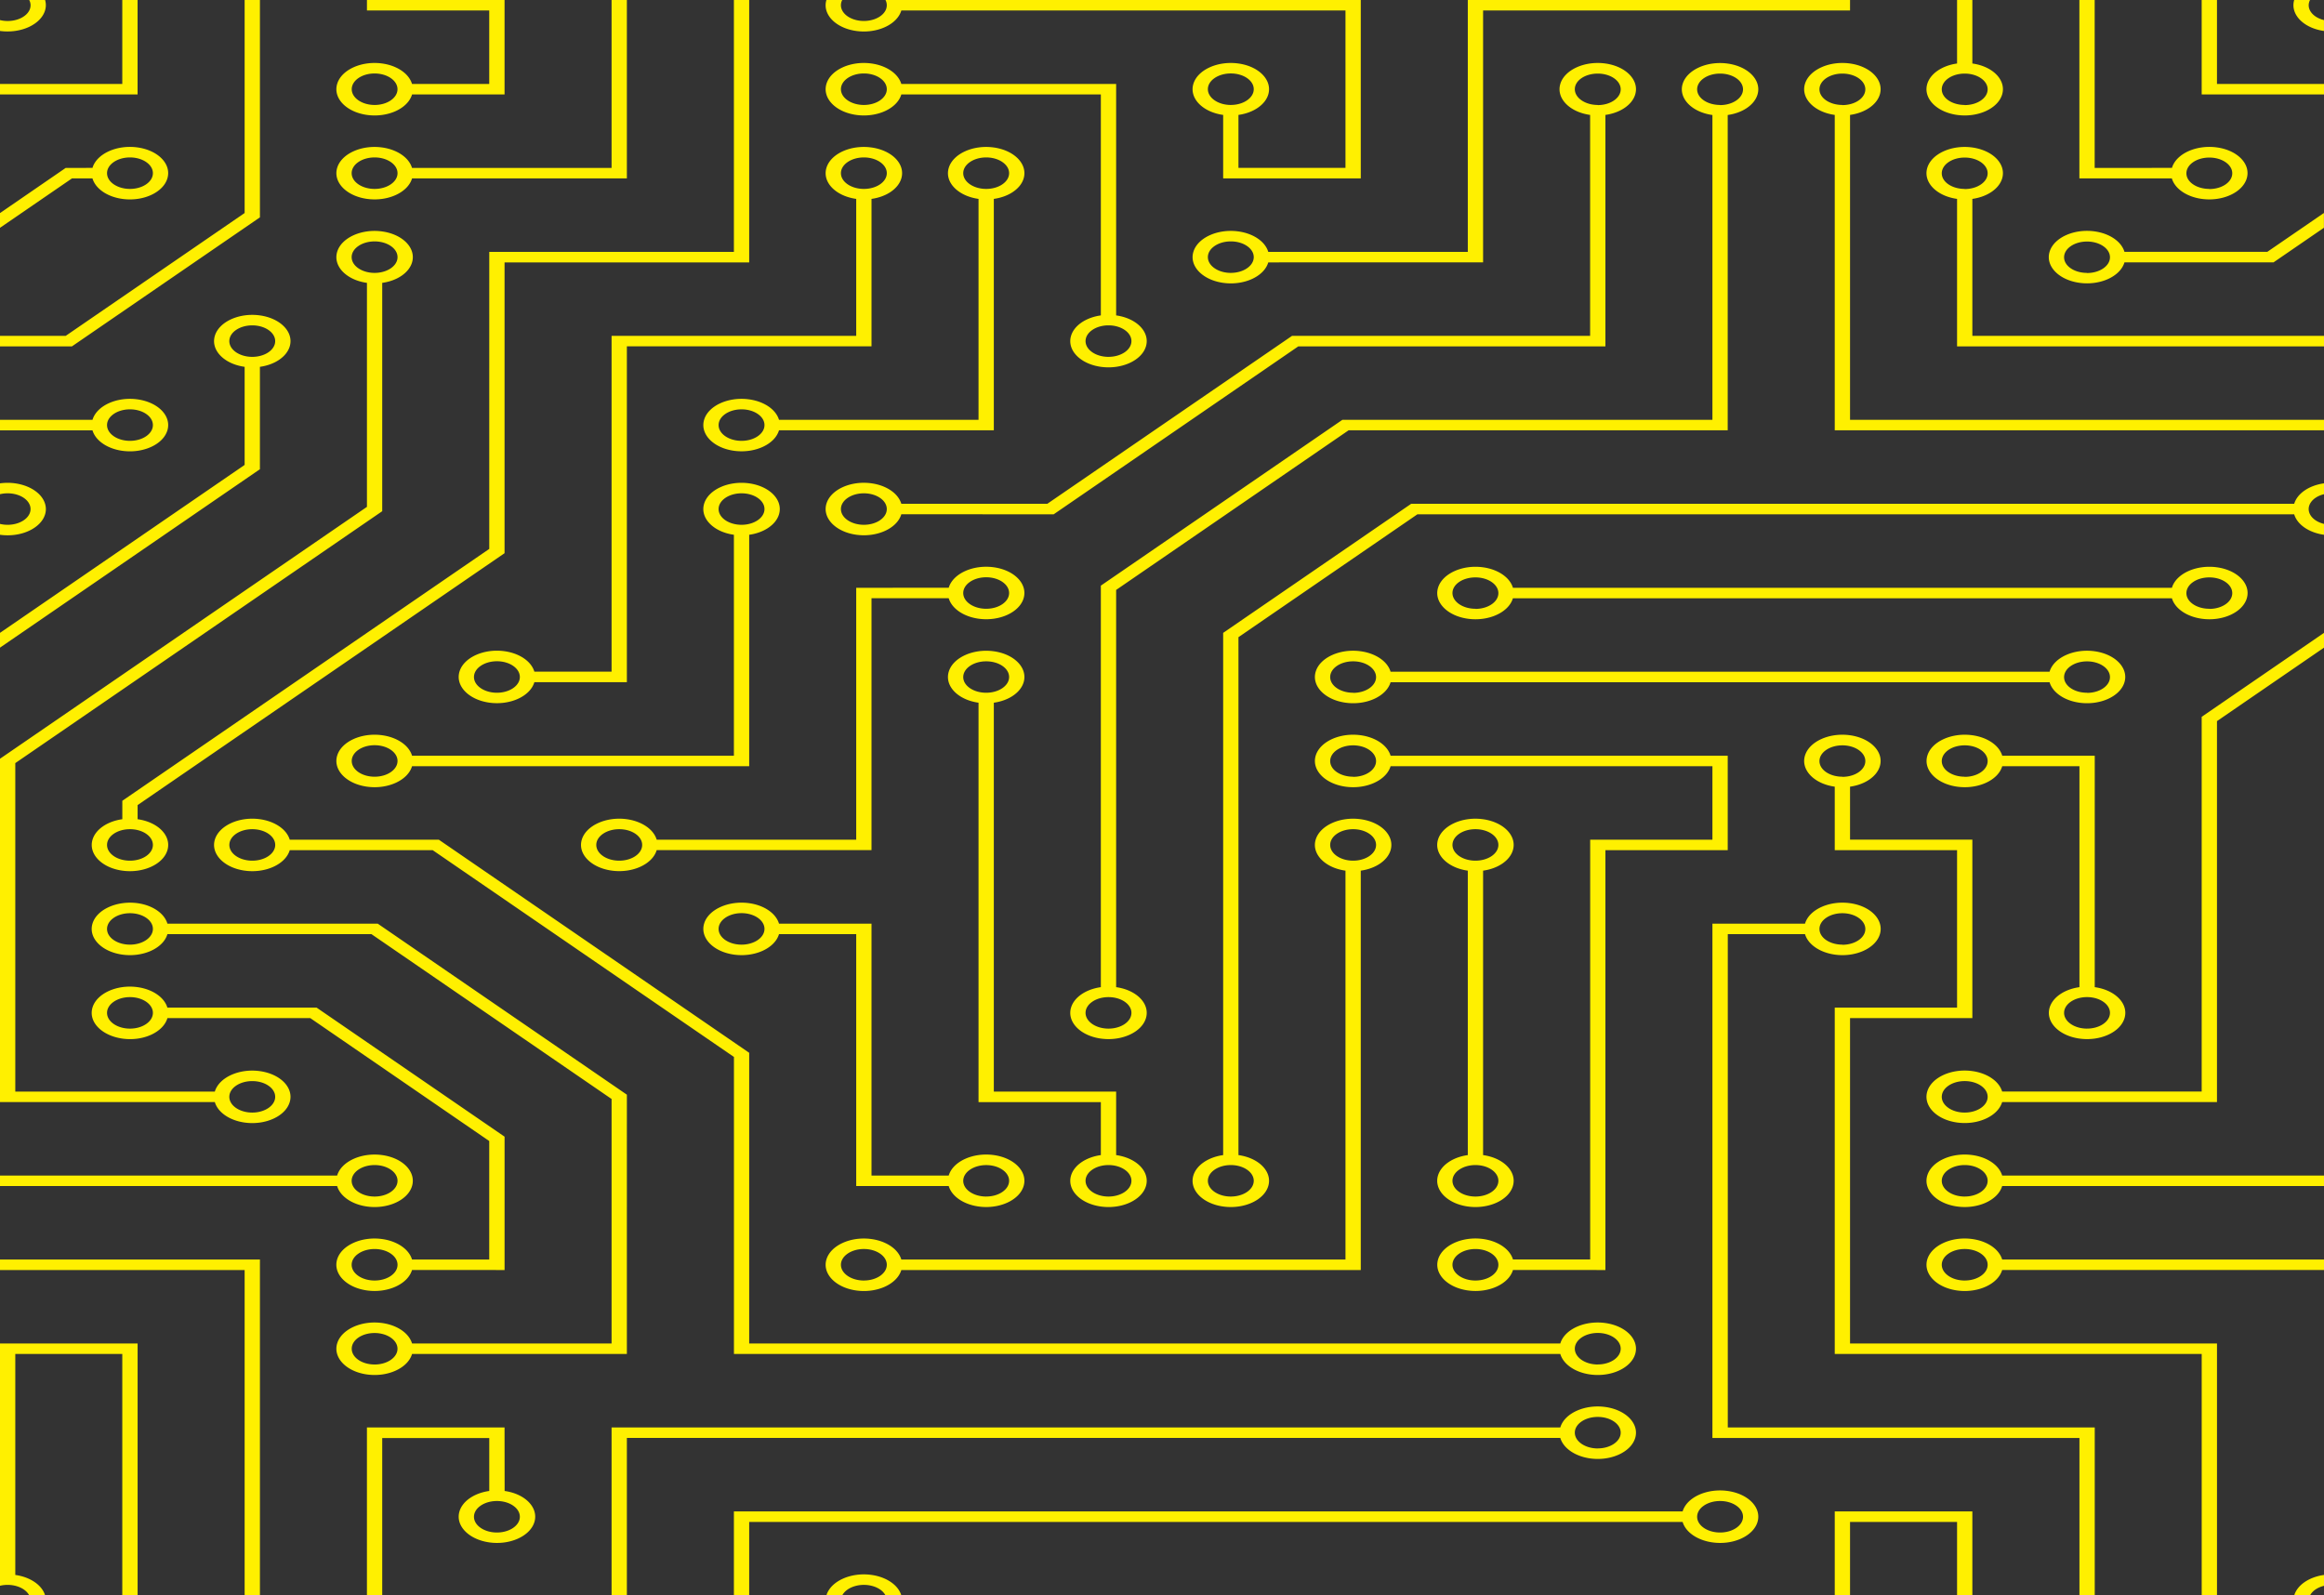<svg id="Layer_1" data-name="Layer 1" xmlns="http://www.w3.org/2000/svg" viewBox="0 0 1448.36 994.41"><rect x="0" y="0" width="1448.36" height="994.41" fill="#333333" stroke="none"/><defs><style>.cls-1{fill:#fff000;}</style></defs><path class="cls-1" d="M208.9,733.52c2.63-8.85,15.22-14.56,28.11-12.76s21.2,10.45,18.57,19.3-15.21,14.56-28.1,12.75c-9.36-1.31-16.67-6.33-18.58-12.75H-1.21v-6.54Zm762.3,157c2.63-8.85,15.21-14.56,28.1-12.75s21.21,10.44,18.58,19.29-15.21,14.56-28.11,12.76c-9.35-1.32-16.66-6.34-18.57-12.76H389.47v-6.54Zm275.38-150.47c-2.63,8.85-15.22,14.56-28.11,12.75s-21.2-10.44-18.57-19.29,15.21-14.56,28.1-12.76c9.36,1.31,16.67,6.33,18.58,12.76h200.58v6.54Zm0,52.34c-2.63,8.85-15.22,14.56-28.11,12.75s-21.2-10.44-18.57-19.3,15.21-14.56,28.1-12.75c9.36,1.31,16.67,6.33,18.58,12.75h200.58v6.55Zm29.54-372.91c2.63-8.85,15.21-14.56,28.1-12.75s21.21,10.45,18.58,19.3-15.22,14.56-28.11,12.75c-9.35-1.31-16.66-6.33-18.57-12.75H865.43c-2.63,8.85-15.21,14.56-28.1,12.75s-21.21-10.45-18.58-19.3,15.21-14.56,28.1-12.75c9.36,1.31,16.67,6.33,18.58,12.75ZM56.44,262.48c2.63-8.85,15.22-14.56,28.11-12.75s21.21,10.44,18.57,19.29S87.91,283.58,75,281.78c-9.36-1.31-16.67-6.33-18.58-12.76H-1.21v-6.54ZM941.66,373.7c-2.63,8.85-15.21,14.56-28.11,12.75S892.35,376,895,367.16s15.21-14.56,28.1-12.76c9.36,1.31,16.67,6.33,18.58,12.76h410.69c2.63-8.85,15.21-14.56,28.1-12.76s21.21,10.45,18.58,19.3-15.22,14.56-28.11,12.75c-9.35-1.31-16.66-6.33-18.57-12.75ZM1228,40.38c12.89,1.8,21.2,10.44,18.57,19.29s-15.21,14.56-28.1,12.76-21.21-10.45-18.58-19.3c1.91-6.42,9.22-11.44,18.58-12.75V.8H1228ZM923.08,720.76c12.89,1.81,21.21,10.45,18.57,19.3s-15.21,14.56-28.1,12.75-21.21-10.45-18.58-19.3c1.91-6.42,9.22-11.44,18.58-12.75V543.47c-12.89-1.81-21.21-10.45-18.58-19.3s15.22-14.56,28.11-12.75,21.21,10.44,18.57,19.29c-1.9,6.43-9.22,11.45-18.57,12.76ZM1151.77,72.43V262.48h295.39V269H1142.24V72.43c-12.89-1.8-21.21-10.44-18.58-19.29s15.22-14.56,28.11-12.76,21.2,10.45,18.57,19.3C1168.43,66.1,1161.12,71.12,1151.77,72.43ZM1228,124.77v85.38h219.16v6.54H1218.47V124.77c-12.89-1.81-21.21-10.45-18.58-19.3s15.22-14.56,28.11-12.75,21.2,10.45,18.57,19.3C1244.66,118.44,1237.35,123.46,1228,124.77Zm-609.84,314V681.18h76.23v39.58c12.89,1.81,21.21,10.45,18.58,19.3s-15.22,14.56-28.11,12.75-21.21-10.45-18.57-19.3c1.9-6.42,9.22-11.44,18.57-12.75v-33H608.63V438.79c-12.89-1.8-21.21-10.44-18.57-19.29s15.21-14.56,28.1-12.76,21.21,10.45,18.58,19.3c-1.91,6.42-9.22,11.44-18.58,12.75Zm-28.11-71.63c2.63-8.85,15.21-14.56,28.11-12.76s21.2,10.45,18.57,19.3-15.21,14.56-28.1,12.75c-9.36-1.31-16.67-6.33-18.58-12.75H541.93v157H408.05c-2.63,8.85-15.21,14.56-28.1,12.75S358.74,533,361.37,524.17s15.22-14.56,28.11-12.76c9.35,1.32,16.66,6.34,18.57,12.76H532.4v-157ZM560.51,792.4c-2.63,8.85-15.21,14.56-28.1,12.75s-21.21-10.44-18.58-19.3,15.22-14.56,28.11-12.75c9.35,1.31,16.66,6.33,18.57,12.75H837.32V543.47c-12.89-1.81-21.21-10.45-18.58-19.3s15.22-14.56,28.11-12.75,21.21,10.44,18.58,19.29c-1.91,6.43-9.23,11.45-18.58,12.76V792.4ZM484.28,583.05c-2.63,8.85-15.21,14.56-28.1,12.75S435,585.36,437.6,576.51s15.22-14.56,28.11-12.76c9.35,1.31,16.66,6.33,18.57,12.76h57.65v157h48.12c2.63-8.85,15.21-14.56,28.11-12.76s21.2,10.45,18.57,19.3-15.21,14.56-28.1,12.75c-9.36-1.31-16.67-6.33-18.58-12.75H532.4v-157Zm-171,347.06c12.89,1.81,21.21,10.45,18.58,19.3S316.6,964,303.71,962.16s-21.2-10.45-18.57-19.3c1.91-6.42,9.22-11.44,18.57-12.75v-33H237V995.2h-9.53V890.53h85.76Zm810.42-353.6c2.63-8.85,15.21-14.56,28.1-12.76s21.21,10.45,18.58,19.3-15.22,14.56-28.11,12.75c-9.35-1.31-16.66-6.33-18.57-12.75h-48.12V890.53h228.69V995.2h-9.53V897.07H1066V576.51Zm122.92-98.14c-2.63,8.85-15.22,14.56-28.11,12.76s-21.2-10.45-18.57-19.3,15.21-14.56,28.1-12.75c9.36,1.31,16.67,6.33,18.58,12.75h57.65V616.09c12.89,1.8,21.2,10.44,18.57,19.29s-15.21,14.56-28.1,12.76-21.21-10.45-18.58-19.3c1.91-6.42,9.22-11.44,18.58-12.75V478.37Zm-304.92,314c-2.63,8.85-15.21,14.56-28.11,12.75s-21.2-10.44-18.57-19.3,15.21-14.56,28.1-12.75c9.36,1.31,16.67,6.33,18.58,12.75h48.12V524.17H1066v-45.8H865.43c-2.63,8.85-15.21,14.56-28.1,12.76s-21.21-10.45-18.58-19.3,15.21-14.56,28.1-12.75c9.36,1.31,16.67,6.33,18.58,12.75h210.11v58.88H999.31V792.4Zm410.69-686.93c2.63-8.85,15.21-14.56,28.1-12.75S1401.66,103.16,1399,112s-15.22,14.56-28.11,12.76c-9.35-1.31-16.66-6.33-18.57-12.76H1294.7V.8h9.53V105.47ZM465.7,334.12V478.37H255.59c-2.63,8.85-15.21,14.56-28.1,12.76s-21.21-10.45-18.58-19.3,15.22-14.56,28.11-12.75c9.35,1.31,16.66,6.33,18.57,12.75H456.17V334.12c-12.89-1.81-21.2-10.45-18.57-19.3s15.21-14.56,28.1-12.75,21.21,10.44,18.58,19.3C482.37,327.79,475.06,332.81,465.7,334.12ZM255.59,112c-2.63,8.85-15.21,14.56-28.1,12.76s-21.21-10.45-18.58-19.3S224.13,90.91,237,92.72c9.35,1.31,16.66,6.33,18.57,12.75H379.94V.8h9.53V112Zm286.34,12.76v91.92H389.47V426H331.82c-2.63,8.85-15.21,14.56-28.1,12.75s-21.21-10.45-18.58-19.3,15.22-14.56,28.11-12.75c9.35,1.31,16.66,6.33,18.57,12.75h48.12V210.15H532.4V124.77c-12.89-1.81-21.21-10.45-18.57-19.3S529,90.91,541.93,92.72s21.21,10.45,18.58,19.3C558.6,118.44,551.29,123.46,541.93,124.77ZM484.28,269c-2.63,8.85-15.21,14.56-28.1,12.76S435,271.33,437.6,262.48s15.22-14.56,28.11-12.75c9.35,1.31,16.66,6.33,18.57,12.75H608.63V124.77c-12.89-1.81-21.21-10.45-18.57-19.3s15.21-14.56,28.1-12.75,21.21,10.45,18.58,19.3c-1.91,6.42-9.22,11.44-18.58,12.75V269ZM560.51,59.68c-2.63,8.85-15.21,14.56-28.1,12.75S511.2,62,513.83,53.13s15.22-14.56,28.11-12.75c9.35,1.31,16.66,6.33,18.57,12.75H694.39V197.39c12.89,1.8,21.21,10.44,18.58,19.29s-15.22,14.56-28.11,12.76-21.21-10.45-18.57-19.3c1.9-6.42,9.22-11.44,18.57-12.75V59.68Zm486.92,883.19c2.63-8.85,15.21-14.56,28.1-12.76s21.21,10.45,18.58,19.3S1078.89,964,1066,962.16c-9.35-1.31-16.66-6.33-18.57-12.75H465.7V995.2h-9.53V942.87Zm104.34-451.74v33H1228V635.39h-76.23v202.8h228.69v157h-9.53V844.73H1142.24V628.84h76.23V530.71h-76.23V491.13c-12.89-1.81-21.21-10.44-18.58-19.3s15.22-14.56,28.11-12.75,21.2,10.45,18.57,19.3C1168.43,484.8,1161.12,489.82,1151.77,491.13ZM255.59,59.68c-2.63,8.85-15.21,14.56-28.1,12.75S206.28,62,208.91,53.13,224.13,38.57,237,40.38c9.35,1.31,16.66,6.33,18.57,12.75h48.12V7.34H227.48V.8h85.76V59.68ZM789.2,164.35c-2.63,8.85-15.21,14.56-28.1,12.75s-21.21-10.44-18.58-19.29,15.21-14.56,28.1-12.76c9.36,1.31,16.67,6.33,18.58,12.76H913.55V.8h238.22V7.34H923.08v157ZM560.51,7.34C557.88,16.19,545.3,21.9,532.4,20.1S511.19,9.65,513.82.8h9.86c-2.62,5.11,1.3,10.71,8.74,12.51s15.61-.89,18.23-6a7,7,0,0,0,0-6.51h296.2V112H761.09V72.43C748.2,70.63,739.88,62,742.51,53.14s15.22-14.56,28.11-12.76,21.21,10.45,18.58,19.3c-1.91,6.42-9.23,11.44-18.58,12.75v33h66.7V7.34Zm0,314c-2.63,8.85-15.21,14.56-28.1,12.76s-21.21-10.45-18.58-19.3,15.21-14.56,28.11-12.75c9.35,1.31,16.66,6.33,18.57,12.75h91L804,210.15H989.78V72.43C976.89,70.63,968.57,62,971.2,53.14s15.22-14.56,28.11-12.76,21.21,10.45,18.57,19.3c-1.91,6.42-9.22,11.44-18.57,12.75V216.69H807.92L655.47,321.36ZM694.39,616.09c12.89,1.8,21.21,10.44,18.58,19.29s-15.22,14.56-28.11,12.76-21.21-10.45-18.57-19.3c1.9-6.42,9.22-11.44,18.57-12.75V365.82L835.37,262.48H1066v-190c-12.89-1.8-21.21-10.44-18.58-19.29s15.22-14.56,28.11-12.76,21.21,10.45,18.57,19.3c-1.91,6.42-9.22,11.44-18.57,12.75V269H839.27L694.39,368.5Zm76.23,104.67c12.89,1.81,21.21,10.45,18.58,19.3S774,754.62,761.09,752.81s-21.21-10.45-18.58-19.3c1.91-6.42,9.23-11.44,18.58-12.75V395.26l117.16-80.44h550.33c1.9-6.43,9.22-11.45,18.58-12.76v6.77c-7.45,1.8-11.36,7.4-8.74,12.52,1.44,2.8,4.65,5,8.74,6v6.77c-9.36-1.31-16.68-6.33-18.58-12.76H882.15L770.62,397.94ZM84.55,511.41c12.89,1.81,21.21,10.45,18.58,19.3S87.92,545.27,75,543.46,53.82,533,56.45,524.17c1.91-6.43,9.22-11.45,18.57-12.76V499.93l228.69-157V157.81H456.17V.8h9.53V164.35H313.24V345.6l-228.69,157ZM237,177.11V319.43L8.32,476.44V681.18H132.67c2.63-8.85,15.22-14.56,28.11-12.75s21.21,10.44,18.57,19.29-15.21,14.56-28.1,12.76c-9.36-1.31-16.67-6.33-18.58-12.76H-1.21v-214l228.69-157V177.11c-12.89-1.81-21.2-10.45-18.57-19.3s15.21-14.56,28.1-12.75,21.21,10.44,18.58,19.29C253.68,170.78,246.37,175.8,237,177.11Zm-76.23,52.33v63.82l-162,111.22v-9.22L151.25,290.58V229.44c-12.89-1.8-21.2-10.44-18.57-19.29s15.21-14.56,28.1-12.76,21.21,10.45,18.58,19.3C177.45,223.11,170.14,228.13,160.78,229.44Zm-104.34-124c2.63-8.85,15.22-14.56,28.11-12.75s21.21,10.44,18.57,19.29S87.91,126.57,75,124.77c-9.36-1.31-16.67-6.33-18.58-12.76H43.63L-1.21,142.79V133.6l40.93-28.13Zm1266.37,58.88c-2.63,8.85-15.22,14.56-28.11,12.75s-21.2-10.44-18.57-19.29,15.21-14.56,28.1-12.76c9.36,1.31,16.67,6.33,18.58,12.76h89l35.31-24.24v9.22l-31.4,21.56Zm-76.23,523.37c-2.63,8.85-15.22,14.56-28.11,12.76s-21.2-10.45-18.57-19.3,15.21-14.56,28.1-12.75c9.36,1.31,16.67,6.33,18.58,12.75h124.35V447.59l76.23-52.33v9.22l-66.7,45.79V687.72Zm-991,104.68c-2.63,8.85-15.21,14.56-28.1,12.75s-21.21-10.44-18.58-19.3S224.13,771.29,237,773.1c9.35,1.31,16.66,6.33,18.57,12.75h48.12V712L192.18,635.39H103.13C100.5,644.24,87.92,650,75,648.14s-21.21-10.45-18.58-19.3,15.22-14.56,28.11-12.75c9.35,1.31,16.66,6.33,18.57,12.75h93l117.15,80.44V792.4ZM971.2,838.19c2.63-8.85,15.21-14.56,28.1-12.75s21.21,10.44,18.58,19.29-15.21,14.56-28.11,12.76c-9.35-1.31-16.66-6.33-18.57-12.76h-515V659.59L268.46,530.71h-89.1c-2.63,8.85-15.21,14.56-28.1,12.75S130.05,533,132.68,524.17s15.22-14.56,28.11-12.76c9.35,1.32,16.66,6.34,18.57,12.76h92.91L465.7,657V838.19Zm-715.61,6.54c-2.63,8.85-15.21,14.56-28.1,12.76s-21.21-10.45-18.58-19.3,15.22-14.56,28.11-12.75c9.35,1.31,16.66,6.33,18.57,12.75H379.94V685.79L230.29,583.05H103.13C100.5,591.9,87.92,597.61,75,595.8s-21.21-10.44-18.58-19.29S71.67,562,84.56,563.75c9.35,1.31,16.66,6.33,18.57,12.76H234.2l155.27,106.6V844.73ZM160.78,131v5.27L43.63,216.69H-1.21v-6.54H39.72l111.53-76.58V.8h9.53ZM8.32,982.45c9.36,1.31,16.68,6.33,18.58,12.75H17c-2.62-5.11-10.79-7.79-18.23-6h0v-151H84.55v157H75V844.73H8.32ZM160.78,789.13V995.2h-9.53V792.4H-1.21v-6.55h162Zm-81-729.45h-81V53.13H75V.8h9.53V59.68Zm1300.67-6.55h66.7v6.55h-76.23V.8h9.53ZM1228,946.14V995.2h-9.53V949.41h-66.7V995.2h-9.53V942.87H1228ZM-1.21,302.06c13-1.77,25.55,4,28.13,12.9a11.56,11.56,0,0,1,.46,3.13c0,9-10.66,16.36-23.82,16.36a34.44,34.44,0,0,1-4.77-.33v-6.77c7.45,1.8,15.61-.89,18.23-6s-1.29-10.72-8.74-12.52a20.56,20.56,0,0,0-9.49,0ZM379.94,890.53h9.53V995.2h-9.53ZM560.51,995.2h-9.86c-2.62-5.11-10.78-7.8-18.23-6-4.08,1-7.3,3.2-8.74,6h-9.86c2.62-8.85,15.19-14.57,28.09-12.77C551.28,983.74,558.61,988.77,560.51,995.2ZM26.9.8c2.57,8.89-5.85,17.53-18.81,19.3a35.31,35.31,0,0,1-9.3,0V13.32c7.44,1.82,15.61-.86,18.25-6A6.91,6.91,0,0,0,17,.8ZM1428.58.8h9.86c-2.64,5.11,1.26,10.71,8.7,12.52h0V20.1C1434.27,18.29,1426,9.65,1428.57.8Zm18.58,981.65v6.77c-4.08,1-7.28,3.19-8.72,6h-9.86C1430.48,988.78,1437.8,983.76,1447.16,982.45ZM460.94,327.9c7.89,0,14.29-4.39,14.29-9.81s-6.4-9.81-14.29-9.81-14.3,4.39-14.3,9.81S453,327.9,460.94,327.9Zm0-52.33c7.89,0,14.29-4.4,14.29-9.82s-6.4-9.81-14.29-9.81-14.3,4.39-14.3,9.81S453,275.57,460.94,275.57Zm76.23,52.33c7.89,0,14.29-4.39,14.29-9.81s-6.4-9.81-14.29-9.81-14.3,4.39-14.3,9.81S529.27,327.9,537.17,327.9Zm76.23,52.34c7.89,0,14.29-4.39,14.29-9.81s-6.4-9.82-14.29-9.82-14.3,4.4-14.3,9.82S605.5,380.24,613.4,380.24Zm0,52.34c7.89,0,14.29-4.4,14.29-9.81S621.29,413,613.4,413s-14.3,4.4-14.3,9.82S605.5,432.58,613.4,432.58ZM384.71,537.25c7.89,0,14.29-4.39,14.29-9.81s-6.4-9.81-14.29-9.81-14.3,4.39-14.3,9.81S376.81,537.25,384.71,537.25Zm76.23,52.34c7.89,0,14.29-4.39,14.29-9.81s-6.4-9.82-14.29-9.82-14.3,4.4-14.3,9.82S453,589.59,460.94,589.59Zm152.46,157c7.89,0,14.29-4.39,14.29-9.81S621.29,727,613.4,727s-14.3,4.39-14.3,9.81S605.5,746.6,613.4,746.6Zm-76.23,52.34c7.89,0,14.29-4.39,14.29-9.81s-6.4-9.82-14.29-9.82-14.3,4.4-14.3,9.82S529.27,798.94,537.17,798.94ZM689.63,746.6c7.89,0,14.29-4.39,14.29-9.81s-6.4-9.81-14.29-9.81-14.3,4.39-14.3,9.81S681.73,746.6,689.63,746.6Zm0-104.67c7.89,0,14.29-4.4,14.29-9.82s-6.4-9.81-14.29-9.81-14.3,4.39-14.3,9.81S681.73,641.93,689.63,641.93ZM765.86,746.6c7.89,0,14.29-4.39,14.29-9.81s-6.4-9.81-14.29-9.81-14.3,4.39-14.3,9.81S758,746.6,765.86,746.6Zm152.45,52.34c7.9,0,14.3-4.39,14.3-9.81s-6.4-9.82-14.3-9.82S904,783.71,904,789.13,910.42,798.94,918.31,798.94Zm0-52.34c7.9,0,14.3-4.39,14.3-9.81s-6.4-9.81-14.3-9.81S904,731.37,904,736.79,910.42,746.6,918.31,746.6ZM842.08,537.25c7.9,0,14.3-4.39,14.3-9.81s-6.4-9.81-14.3-9.81-14.29,4.39-14.29,9.81S834.19,537.25,842.08,537.25Zm76.23,0c7.9,0,14.3-4.39,14.3-9.81s-6.4-9.81-14.3-9.81S904,522,904,527.44,910.42,537.25,918.31,537.25Zm76.23,314c7.9,0,14.3-4.4,14.3-9.82s-6.4-9.81-14.3-9.81-14.29,4.39-14.29,9.81S986.65,851.28,994.54,851.28Zm0,52.33c7.9,0,14.3-4.39,14.3-9.81s-6.4-9.81-14.3-9.81-14.29,4.39-14.29,9.81S986.65,903.61,994.54,903.61ZM1070.77,956c7.9,0,14.3-4.39,14.3-9.81s-6.4-9.82-14.3-9.82h0c-7.89,0-14.29,4.4-14.29,9.82S1062.88,956,1070.77,956Zm76.23-471c7.9,0,14.3-4.4,14.3-9.82s-6.4-9.81-14.3-9.81-14.29,4.39-14.29,9.81S1139.11,484.92,1147,484.92Zm0,104.67c7.9,0,14.3-4.39,14.3-9.81S1154.9,570,1147,570s-14.29,4.4-14.29,9.82S1139.11,589.59,1147,589.59Zm76.23-104.67c7.9,0,14.3-4.4,14.3-9.82s-6.4-9.81-14.3-9.81-14.29,4.39-14.29,9.81S1215.34,484.92,1223.23,484.92Zm76.23-52.34c7.9,0,14.3-4.4,14.3-9.81s-6.4-9.82-14.3-9.82-14.29,4.4-14.29,9.82S1291.57,432.58,1299.46,432.58Zm-457.38,0c7.9,0,14.3-4.4,14.3-9.81S850,413,842.08,413s-14.29,4.4-14.29,9.82S834.19,432.58,842.08,432.58Zm0,52.34c7.9,0,14.3-4.4,14.3-9.82s-6.4-9.81-14.3-9.81-14.29,4.39-14.29,9.81S834.19,484.92,842.08,484.92Zm76.23-104.68c7.9,0,14.3-4.39,14.3-9.81s-6.4-9.82-14.3-9.82S904,365,904,370.43,910.42,380.24,918.31,380.24Zm457.38,0c7.9,0,14.29-4.39,14.29-9.81s-6.39-9.82-14.29-9.82-14.29,4.4-14.29,9.82S1367.8,380.24,1375.69,380.24Zm-76.23-209.35c7.9,0,14.3-4.39,14.3-9.81s-6.4-9.81-14.3-9.81-14.29,4.39-14.29,9.81S1291.57,170.89,1299.46,170.89Zm76.23-52.34c7.9,0,14.29-4.39,14.29-9.81s-6.39-9.81-14.29-9.81-14.29,4.39-14.29,9.81S1367.8,118.55,1375.69,118.55Zm-152.46,0c7.9,0,14.3-4.39,14.3-9.81s-6.4-9.81-14.3-9.81-14.29,4.39-14.29,9.81S1215.34,118.55,1223.23,118.55Zm0-52.33c7.9,0,14.3-4.4,14.3-9.82s-6.4-9.81-14.3-9.81-14.29,4.39-14.29,9.81S1215.34,66.22,1223.23,66.22Zm-76.23,0c7.9,0,14.3-4.4,14.3-9.82s-6.4-9.81-14.3-9.81-14.29,4.39-14.29,9.81S1139.11,66.22,1147,66.22Zm-76.23,0c7.9,0,14.3-4.4,14.3-9.82s-6.4-9.81-14.3-9.81h0c-7.89,0-14.29,4.39-14.29,9.81S1062.88,66.22,1070.77,66.22Zm-76.23,0c7.9,0,14.3-4.4,14.3-9.82s-6.4-9.81-14.3-9.81S980.25,51,980.25,56.4,986.65,66.22,994.54,66.22ZM232.25,118.55c7.89,0,14.29-4.39,14.29-9.81s-6.4-9.81-14.29-9.81-14.3,4.39-14.3,9.81S224.35,118.55,232.25,118.55Zm-152.46,0c7.89,0,14.29-4.39,14.29-9.81s-6.4-9.81-14.29-9.81-14.29,4.39-14.29,9.81S71.89,118.55,79.79,118.55Zm152.46,52.34c7.89,0,14.29-4.39,14.29-9.81s-6.4-9.81-14.29-9.81-14.3,4.39-14.3,9.81S224.35,170.89,232.25,170.89ZM156,223.23c7.89,0,14.29-4.39,14.29-9.81s-6.4-9.82-14.29-9.82-14.29,4.4-14.29,9.82S148.12,223.23,156,223.23Zm76.23-157c7.89,0,14.29-4.4,14.29-9.82s-6.4-9.81-14.29-9.81S218,51,218,56.4,224.35,66.22,232.25,66.22Zm0,785.06c7.89,0,14.29-4.4,14.29-9.82s-6.4-9.81-14.29-9.81S218,836,218,841.46,224.35,851.28,232.25,851.28ZM308.48,956c7.89,0,14.29-4.39,14.29-9.81s-6.4-9.82-14.29-9.82-14.3,4.4-14.3,9.82S300.58,956,308.48,956ZM232.25,746.6c7.89,0,14.29-4.39,14.29-9.81s-6.4-9.81-14.29-9.81-14.3,4.39-14.3,9.81S224.35,746.6,232.25,746.6Zm0,52.34c7.89,0,14.29-4.39,14.29-9.81s-6.4-9.82-14.29-9.82-14.3,4.4-14.3,9.82S224.35,798.94,232.25,798.94ZM156,694.26c7.89,0,14.29-4.39,14.29-9.81s-6.4-9.81-14.29-9.81-14.29,4.39-14.29,9.81S148.12,694.26,156,694.26ZM537.17,118.55c7.89,0,14.29-4.39,14.29-9.81s-6.4-9.81-14.29-9.81-14.3,4.39-14.3,9.81S529.27,118.55,537.17,118.55Zm76.23,0c7.89,0,14.29-4.39,14.29-9.81s-6.4-9.81-14.29-9.81-14.3,4.39-14.3,9.81S605.5,118.55,613.4,118.55ZM537.17,66.22c7.89,0,14.29-4.4,14.29-9.82s-6.4-9.81-14.29-9.81-14.3,4.39-14.3,9.81S529.27,66.22,537.17,66.22Zm152.46,157c7.89,0,14.29-4.39,14.29-9.81s-6.4-9.82-14.29-9.82-14.3,4.4-14.3,9.82S681.73,223.23,689.63,223.23Zm76.23-52.34c7.89,0,14.29-4.39,14.29-9.81s-6.4-9.81-14.29-9.81-14.3,4.39-14.3,9.81S758,170.89,765.86,170.89Zm0-104.67c7.89,0,14.29-4.4,14.29-9.82s-6.4-9.81-14.29-9.81-14.3,4.39-14.3,9.81S758,66.22,765.86,66.22Zm533.6,575.71c7.9,0,14.3-4.4,14.3-9.82s-6.4-9.81-14.3-9.81-14.29,4.39-14.29,9.81S1291.57,641.93,1299.46,641.93Zm-76.23,52.33c7.9,0,14.3-4.39,14.3-9.81s-6.4-9.81-14.3-9.81-14.29,4.39-14.29,9.81S1215.34,694.26,1223.23,694.26Zm0,52.34c7.9,0,14.3-4.39,14.3-9.81s-6.4-9.81-14.3-9.81-14.29,4.39-14.29,9.81S1215.34,746.6,1223.23,746.6Zm0,52.34c7.9,0,14.3-4.39,14.3-9.81s-6.4-9.82-14.3-9.82-14.29,4.4-14.29,9.82S1215.34,798.94,1223.23,798.94ZM79.79,589.59c7.89,0,14.29-4.39,14.29-9.81S87.68,570,79.79,570s-14.29,4.4-14.29,9.82S71.89,589.59,79.79,589.59Zm0,52.34c7.89,0,14.29-4.4,14.29-9.82s-6.4-9.81-14.29-9.81-14.29,4.39-14.29,9.81S71.89,641.93,79.79,641.93Zm0-104.68c7.89,0,14.29-4.39,14.29-9.81s-6.4-9.81-14.29-9.81S65.5,522,65.5,527.44,71.89,537.25,79.79,537.25Zm76.23,0c7.89,0,14.29-4.39,14.29-9.81s-6.4-9.81-14.29-9.81-14.29,4.39-14.29,9.81S148.12,537.25,156,537.25ZM79.79,275.57c7.89,0,14.29-4.4,14.29-9.82s-6.4-9.81-14.29-9.81-14.29,4.39-14.29,9.81S71.89,275.57,79.79,275.57ZM232.25,484.92c7.89,0,14.29-4.4,14.29-9.82s-6.4-9.81-14.29-9.81S218,469.68,218,475.1,224.35,484.92,232.25,484.92Zm76.23-52.34c7.89,0,14.29-4.4,14.29-9.81s-6.4-9.82-14.29-9.82-14.3,4.4-14.3,9.82S300.58,432.58,308.48,432.58Z" transform="translate(1.21 -0.8)"/></svg>